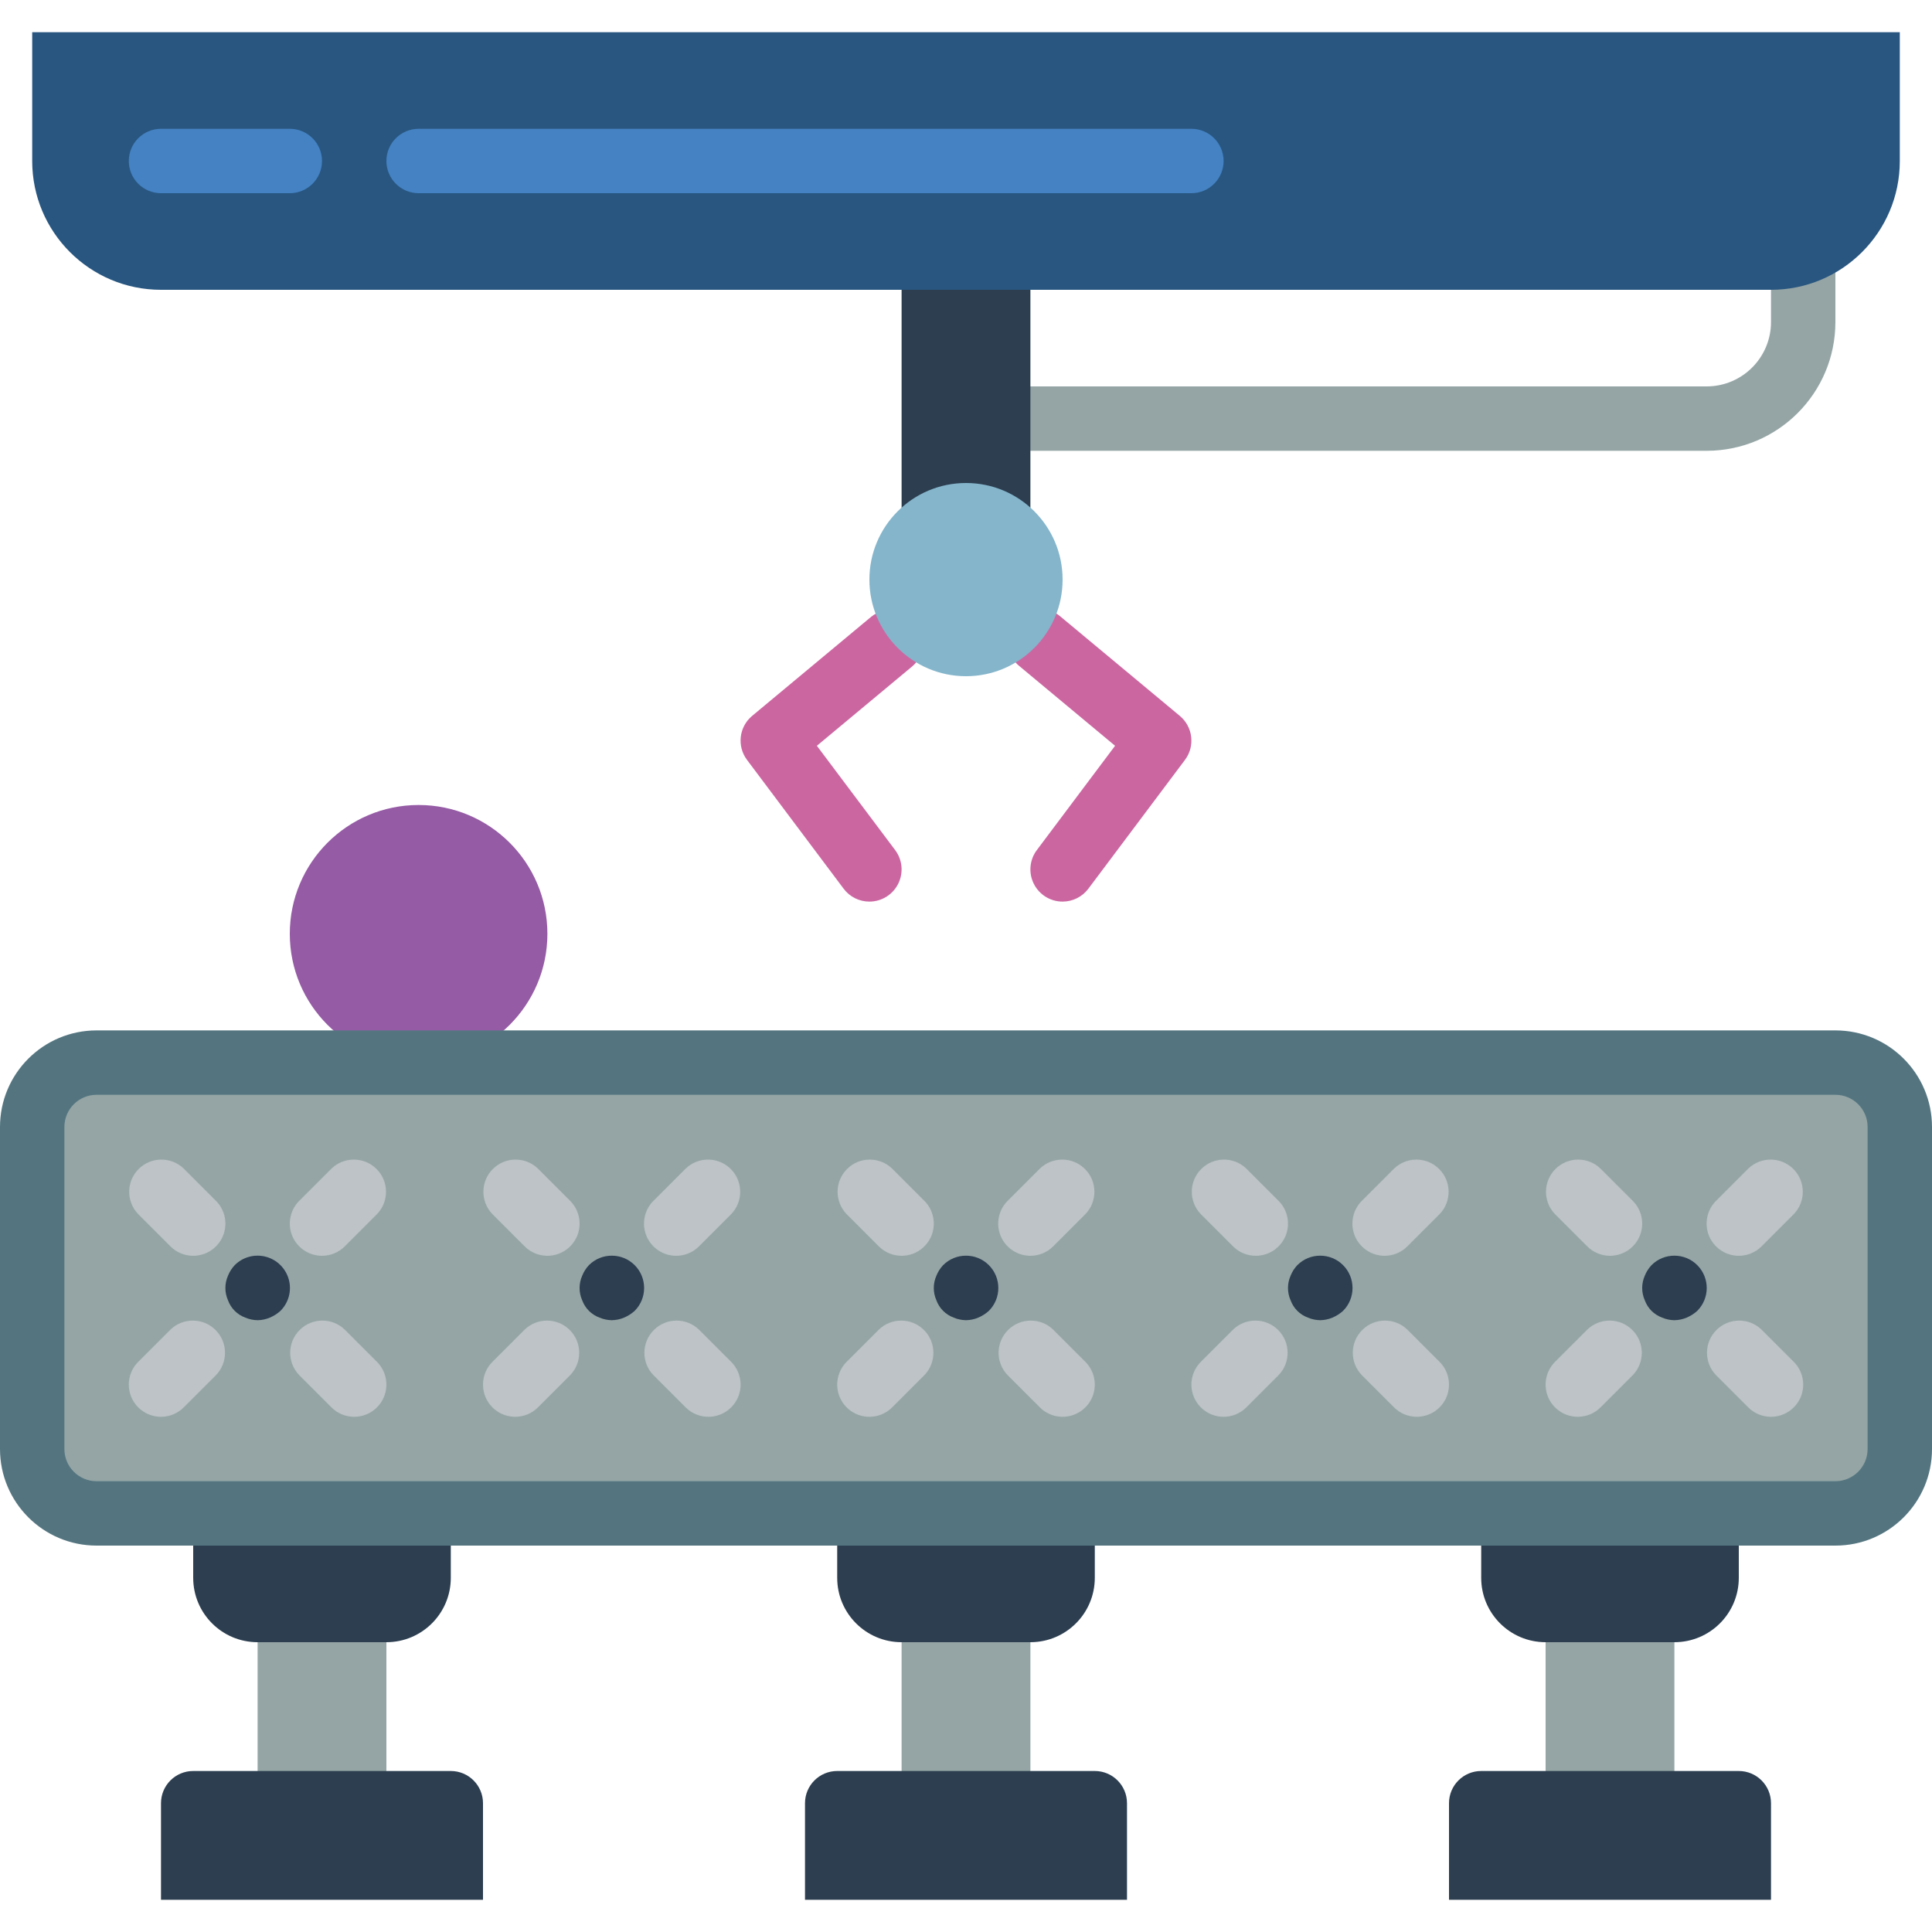 <?xml version="1.0" encoding="UTF-8"?>
<svg xmlns="http://www.w3.org/2000/svg" xmlns:xlink="http://www.w3.org/1999/xlink" width="512" height="512" viewBox="0 0 60 58" version="1.1"><!-- Generator: Sketch 50.2 (55047) - http://www.bohemiancoding.com/sketch --><title>011 - Conveyor </title><desc>Created with Sketch.</desc><defs/><g id="Page-1" stroke="none" stroke-width="1" fill="none" fill-rule="evenodd"><g id="011---Conveyor-" fill-rule="nonzero"><circle id="Oval" fill="#955BA5" cx="13" cy="28" r="4"/><path d="M53,13 L32,13 C31.448,13 31,12.552 31,12 C31,11.448 31.448,11 32,11 L53,11 C54.105,11 55,10.105 55,9 L55,6 C55,5.448 55.448,5 56,5 C56.552,5 57,5.448 57,6 L57,9 C57,11.209 55.209,13 53,13 Z" id="Shape" fill="#95A5A5"/><rect id="Rectangle-path" fill="#95A5A5" x="8" y="49" width="4" height="6"/><rect id="Rectangle-path" fill="#95A5A5" x="48" y="49" width="4" height="6"/><rect id="Rectangle-path" fill="#95A5A5" x="28" y="49" width="4" height="6"/><path d="M6,46 L14,46 L14,48 C14,49.105 13.105,50 12,50 L8,50 C6.895,50 6,49.105 6,48 L6,46 Z" id="Shape" fill="#2C3E50"/><path d="M6,54 L14,54 C14.552,54 15,54.448 15,55 L15,58 L5,58 L5,55 C5,54.448 5.448,54 6,54 Z" id="Shape" fill="#2C3E50"/><path d="M46,46 L54,46 L54,48 C54,49.105 53.105,50 52,50 L48,50 C46.895,50 46,49.105 46,48 L46,46 Z" id="Shape" fill="#2C3E50"/><path d="M46,54 L54,54 C54.552,54 55,54.448 55,55 L55,58 L45,58 L45,55 C45,54.448 45.448,54 46,54 Z" id="Shape" fill="#2C3E50"/><path d="M26,46 L34,46 L34,48 C34,49.105 33.105,50 32,50 L28,50 C26.895,50 26,49.105 26,48 L26,46 Z" id="Shape" fill="#2C3E50"/><path d="M26,54 L34,54 C34.552,54 35,54.448 35,55 L35,58 L25,58 L25,55 C25,54.448 25.448,54 26,54 Z" id="Shape" fill="#2C3E50"/><rect id="Rectangle-path" fill="#95A5A5" x="1" y="32" width="58" height="14" rx="2"/><path d="M57,47 L3,47 C1.343,47 2.02906125e-16,45.657 0,44 L0,34 C-2.02906125e-16,32.343 1.343,31 3,31 L57,31 C58.657,31 60,32.343 60,34 L60,44 C60,45.657 58.657,47 57,47 Z M3,33 C2.448,33 2,33.448 2,34 L2,44 C2,44.552 2.448,45 3,45 L57,45 C57.552,45 58,44.552 58,44 L58,34 C58,33.448 57.552,33 57,33 L3,33 Z" id="Shape" fill="#547580"/><path d="M6,38 C5.735,38 5.48,37.895 5.293,37.707 L4.293,36.707 C3.914,36.315 3.919,35.691 4.305,35.305 C4.691,34.919 5.315,34.914 5.707,35.293 L6.707,36.293 C6.993,36.579 7.078,37.009 6.924,37.383 C6.769,37.756 6.404,38 6,38 Z" id="Shape" fill="#BDC3C7"/><path d="M10,38 C9.596,38 9.231,37.756 9.076,37.383 C8.922,37.009 9.007,36.579 9.293,36.293 L10.293,35.293 C10.685,34.914 11.309,34.919 11.695,35.305 C12.081,35.691 12.086,36.315 11.707,36.707 L10.707,37.707 C10.52,37.895 10.265,38 10,38 Z" id="Shape" fill="#BDC3C7"/><path d="M11,43 C10.735,43 10.48,42.895 10.293,42.707 L9.293,41.707 C8.914,41.315 8.919,40.691 9.305,40.305 C9.691,39.919 10.315,39.914 10.707,40.293 L11.707,41.293 C11.993,41.579 12.078,42.009 11.924,42.383 C11.769,42.756 11.404,43 11,43 Z" id="Shape" fill="#BDC3C7"/><path d="M5,43 C4.596,43 4.231,42.756 4.076,42.383 C3.922,42.009 4.007,41.579 4.293,41.293 L5.293,40.293 C5.685,39.914 6.309,39.919 6.695,40.305 C7.081,40.691 7.086,41.315 6.707,41.707 L5.707,42.707 C5.52,42.895 5.265,43 5,43 Z" id="Shape" fill="#BDC3C7"/><path d="M17,38 C16.735,38 16.48,37.895 16.293,37.707 L15.293,36.707 C14.914,36.315 14.919,35.691 15.305,35.305 C15.691,34.919 16.315,34.914 16.707,35.293 L17.707,36.293 C17.993,36.579 18.078,37.009 17.924,37.383 C17.769,37.756 17.404,38 17,38 Z" id="Shape" fill="#BDC3C7"/><path d="M21,38 C20.596,38 20.231,37.756 20.076,37.383 C19.922,37.009 20.007,36.579 20.293,36.293 L21.293,35.293 C21.685,34.914 22.309,34.919 22.695,35.305 C23.081,35.691 23.086,36.315 22.707,36.707 L21.707,37.707 C21.52,37.895 21.265,38 21,38 Z" id="Shape" fill="#BDC3C7"/><path d="M22,43 C21.735,43 21.48,42.895 21.293,42.707 L20.293,41.707 C19.914,41.315 19.919,40.691 20.305,40.305 C20.691,39.919 21.315,39.914 21.707,40.293 L22.707,41.293 C22.993,41.579 23.078,42.009 22.924,42.383 C22.769,42.756 22.404,43 22,43 Z" id="Shape" fill="#BDC3C7"/><path d="M16,43 C15.596,43 15.231,42.756 15.076,42.383 C14.922,42.009 15.007,41.579 15.293,41.293 L16.293,40.293 C16.685,39.914 17.309,39.919 17.695,40.305 C18.081,40.691 18.086,41.315 17.707,41.707 L16.707,42.707 C16.52,42.895 16.265,43 16,43 Z" id="Shape" fill="#BDC3C7"/><path d="M28,38 C27.735,38 27.48,37.895 27.293,37.707 L26.293,36.707 C25.914,36.315 25.919,35.691 26.305,35.305 C26.691,34.919 27.315,34.914 27.707,35.293 L28.707,36.293 C28.993,36.579 29.078,37.009 28.924,37.383 C28.769,37.756 28.404,38 28,38 Z" id="Shape" fill="#BDC3C7"/><path d="M32,38 C31.596,38 31.231,37.756 31.076,37.383 C30.922,37.009 31.007,36.579 31.293,36.293 L32.293,35.293 C32.685,34.914 33.309,34.919 33.695,35.305 C34.081,35.691 34.086,36.315 33.707,36.707 L32.707,37.707 C32.52,37.895 32.265,38 32,38 Z" id="Shape" fill="#BDC3C7"/><path d="M33,43 C32.735,43 32.48,42.895 32.293,42.707 L31.293,41.707 C30.914,41.315 30.919,40.691 31.305,40.305 C31.691,39.919 32.315,39.914 32.707,40.293 L33.707,41.293 C33.993,41.579 34.078,42.009 33.924,42.383 C33.769,42.756 33.404,43 33,43 Z" id="Shape" fill="#BDC3C7"/><path d="M27,43 C26.596,43 26.231,42.756 26.076,42.383 C25.922,42.009 26.007,41.579 26.293,41.293 L27.293,40.293 C27.685,39.914 28.309,39.919 28.695,40.305 C29.081,40.691 29.086,41.315 28.707,41.707 L27.707,42.707 C27.52,42.895 27.265,43 27,43 Z" id="Shape" fill="#BDC3C7"/><path d="M39,38 C38.735,38 38.48,37.895 38.293,37.707 L37.293,36.707 C36.914,36.315 36.919,35.691 37.305,35.305 C37.691,34.919 38.315,34.914 38.707,35.293 L39.707,36.293 C39.993,36.579 40.078,37.009 39.924,37.383 C39.769,37.756 39.404,38 39,38 Z" id="Shape" fill="#BDC3C7"/><path d="M43,38 C42.596,38 42.231,37.756 42.076,37.383 C41.922,37.009 42.007,36.579 42.293,36.293 L43.293,35.293 C43.685,34.914 44.309,34.919 44.695,35.305 C45.081,35.691 45.086,36.315 44.707,36.707 L43.707,37.707 C43.52,37.895 43.265,38 43,38 Z" id="Shape" fill="#BDC3C7"/><path d="M44,43 C43.735,43 43.48,42.895 43.293,42.707 L42.293,41.707 C41.914,41.315 41.919,40.691 42.305,40.305 C42.691,39.919 43.315,39.914 43.707,40.293 L44.707,41.293 C44.993,41.579 45.078,42.009 44.924,42.383 C44.769,42.756 44.404,43 44,43 Z" id="Shape" fill="#BDC3C7"/><path d="M38,43 C37.596,43 37.231,42.756 37.076,42.383 C36.922,42.009 37.007,41.579 37.293,41.293 L38.293,40.293 C38.685,39.914 39.309,39.919 39.695,40.305 C40.081,40.691 40.086,41.315 39.707,41.707 L38.707,42.707 C38.52,42.895 38.265,43 38,43 Z" id="Shape" fill="#BDC3C7"/><path d="M50,38 C49.735,38 49.48,37.895 49.293,37.707 L48.293,36.707 C47.914,36.315 47.919,35.691 48.305,35.305 C48.691,34.919 49.315,34.914 49.707,35.293 L50.707,36.293 C50.993,36.579 51.078,37.009 50.924,37.383 C50.769,37.756 50.404,38 50,38 Z" id="Shape" fill="#BDC3C7"/><path d="M54,38 C53.596,38 53.231,37.756 53.076,37.383 C52.922,37.009 53.007,36.579 53.293,36.293 L54.293,35.293 C54.685,34.914 55.309,34.919 55.695,35.305 C56.081,35.691 56.086,36.315 55.707,36.707 L54.707,37.707 C54.52,37.895 54.265,38 54,38 Z" id="Shape" fill="#BDC3C7"/><path d="M55,43 C54.735,43 54.48,42.895 54.293,42.707 L53.293,41.707 C52.914,41.315 52.919,40.691 53.305,40.305 C53.691,39.919 54.315,39.914 54.707,40.293 L55.707,41.293 C55.993,41.579 56.078,42.009 55.924,42.383 C55.769,42.756 55.404,43 55,43 Z" id="Shape" fill="#BDC3C7"/><path d="M49,43 C48.596,43 48.231,42.756 48.076,42.383 C47.922,42.009 48.007,41.579 48.293,41.293 L49.293,40.293 C49.685,39.914 50.309,39.919 50.695,40.305 C51.081,40.691 51.086,41.315 50.707,41.707 L49.707,42.707 C49.52,42.895 49.265,43 49,43 Z" id="Shape" fill="#BDC3C7"/><path d="M8,40 C7.869,39.998 7.74,39.971 7.62,39.92 C7.369,39.829 7.171,39.631 7.08,39.38 C6.973,39.138 6.973,38.862 7.08,38.62 C7.128,38.498 7.2,38.386 7.29,38.29 C7.544,38.036 7.913,37.937 8.26,38.03 C8.606,38.123 8.877,38.394 8.97,38.74 C9.063,39.087 8.964,39.456 8.71,39.71 C8.613,39.798 8.501,39.869 8.38,39.92 C8.26,39.971 8.131,39.998 8,40 Z" id="Shape" fill="#2C3E50"/><path d="M19,40 C18.869,39.998 18.74,39.971 18.62,39.92 C18.369,39.829 18.171,39.631 18.08,39.38 C17.973,39.138 17.973,38.862 18.08,38.62 C18.128,38.498 18.2,38.386 18.29,38.29 C18.682,37.898 19.318,37.898 19.71,38.29 C20.102,38.682 20.102,39.318 19.71,39.71 C19.613,39.798 19.501,39.869 19.38,39.92 C19.26,39.971 19.131,39.998 19,40 Z" id="Shape" fill="#2C3E50"/><path d="M30,40 C29.869,39.998 29.74,39.971 29.62,39.92 C29.369,39.829 29.171,39.631 29.08,39.38 C28.973,39.138 28.973,38.862 29.08,38.62 C29.128,38.498 29.2,38.386 29.29,38.29 C29.682,37.898 30.318,37.898 30.71,38.29 C31.102,38.682 31.102,39.318 30.71,39.71 C30.613,39.798 30.501,39.869 30.38,39.92 C30.26,39.971 30.131,39.998 30,40 Z" id="Shape" fill="#2C3E50"/><path d="M41,40 C40.869,39.998 40.74,39.971 40.62,39.92 C40.369,39.829 40.171,39.631 40.08,39.38 C39.973,39.138 39.973,38.862 40.08,38.62 C40.128,38.498 40.2,38.386 40.29,38.29 C40.682,37.898 41.318,37.898 41.71,38.29 C42.102,38.682 42.102,39.318 41.71,39.71 C41.613,39.798 41.501,39.869 41.38,39.92 C41.26,39.971 41.131,39.998 41,40 Z" id="Shape" fill="#2C3E50"/><path d="M52,40 C51.869,39.998 51.74,39.971 51.62,39.92 C51.369,39.829 51.171,39.631 51.08,39.38 C50.973,39.138 50.973,38.862 51.08,38.62 C51.128,38.498 51.2,38.386 51.29,38.29 C51.682,37.898 52.318,37.898 52.71,38.29 C53.102,38.682 53.102,39.318 52.71,39.71 C52.613,39.798 52.501,39.869 52.38,39.92 C52.26,39.971 52.131,39.998 52,40 Z" id="Shape" fill="#2C3E50"/><path d="M1,0 L59,0 L59,4 C59,6.209 57.209,8 55,8 L5,8 C2.791,8 1,6.209 1,4 L1,0 Z" id="Shape" fill="#285680"/><polyline id="Shape" fill="#2C3E50" points="28 14.77 28 8 32 8 32 14.77"/><path d="M9,5 L5,5 C4.448,5 4,4.552 4,4 C4,3.448 4.448,3 5,3 L9,3 C9.552,3 10,3.448 10,4 C10,4.552 9.552,5 9,5 Z" id="Shape" fill="#4482C3"/><path d="M37,5 L13,5 C12.448,5 12,4.552 12,4 C12,3.448 12.448,3 13,3 L37,3 C37.552,3 38,3.448 38,4 C38,4.552 37.552,5 37,5 Z" id="Shape" fill="#4482C3"/><path d="M27,27 C26.685,27 26.389,26.852 26.2,26.6 L23.2,22.6 C22.88,22.174 22.95,21.572 23.36,21.231 L27.06,18.151 C27.485,17.812 28.104,17.875 28.452,18.293 C28.8,18.712 28.75,19.331 28.339,19.688 L25.369,22.161 L27.8,25.4 C28.027,25.703 28.064,26.108 27.894,26.447 C27.725,26.786 27.379,27 27,27 Z" id="Shape" fill="#CC66A1"/><path d="M33,27 C32.621,27 32.275,26.786 32.106,26.447 C31.936,26.108 31.973,25.703 32.2,25.4 L34.63,22.161 L31.66,19.688 C31.377,19.462 31.238,19.101 31.297,18.743 C31.355,18.386 31.603,18.088 31.944,17.965 C32.285,17.842 32.665,17.913 32.939,18.151 L36.639,21.231 C37.049,21.572 37.12,22.174 36.8,22.6 L33.8,26.6 C33.611,26.852 33.315,27 33,27 Z" id="Shape" fill="#CC66A1"/><circle id="Oval" fill="#84B5CB" cx="30" cy="17" r="3"/></g></g></svg>
